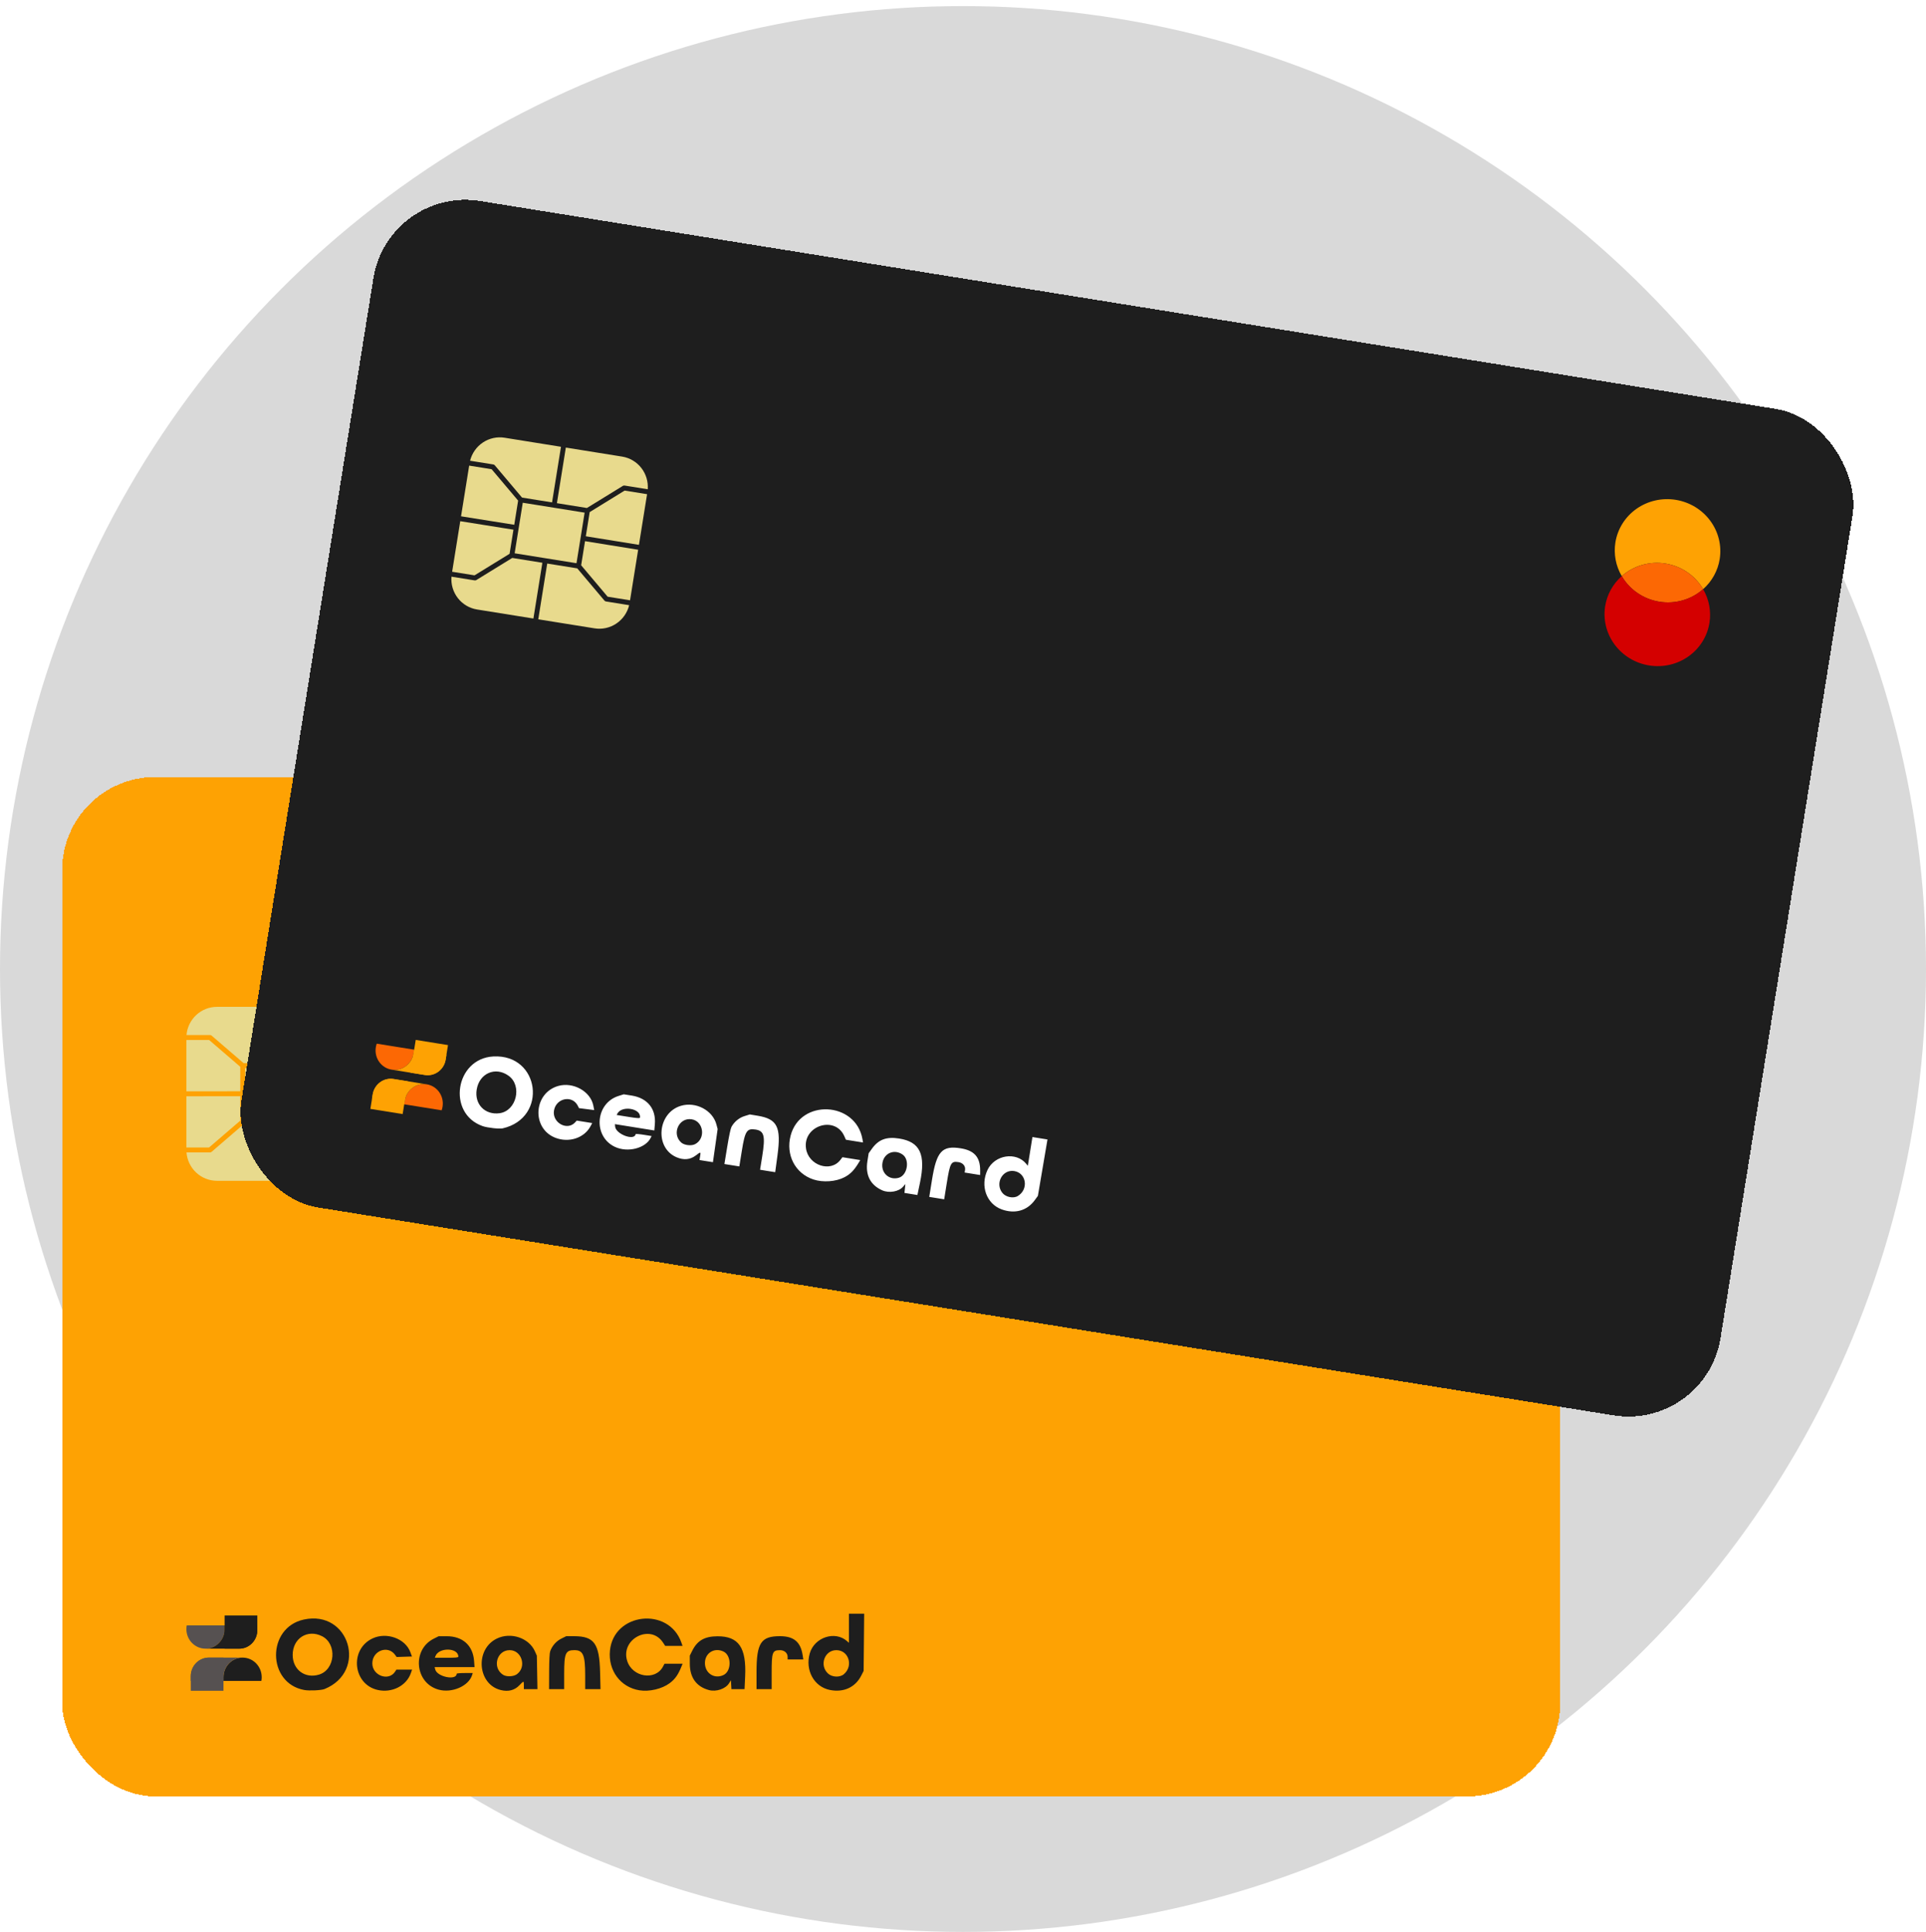 <svg width="310" height="311" viewBox="0 0 310 311" fill="none" xmlns="http://www.w3.org/2000/svg">
<circle cx="155" cy="155.981" r="155" fill="#D9D9D9"/>
<g filter="url(#filter0_d_45_13981)">
<rect x="10" y="121.072" width="241.118" height="164.094" rx="15" fill="#FEA203" shape-rendering="crispEdges"/>
<g clip-path="url(#clip0_45_13981)">
<path d="M34.92 158.072C33.688 158.072 32.502 158.537 31.594 159.377C30.687 160.217 30.124 161.37 30.018 162.607H33.804C33.898 162.607 33.99 162.641 34.062 162.702L39.216 167.139H44.108V158.072H34.92ZM44.9 158.072V167.139H49.792L54.937 162.71C55.009 162.647 55.101 162.612 55.196 162.611H58.982C58.877 161.373 58.315 160.219 57.407 159.379C56.499 158.538 55.312 158.072 54.08 158.072H44.9ZM30 163.406V171.67L38.671 171.66V167.718L33.659 163.406L30 163.406ZM55.341 163.41L50.337 167.722V171.66L59 171.67V163.41L55.341 163.41ZM39.463 167.938V172.059V176.181H49.545V172.059V167.938H44.504H39.463ZM38.671 172.459L30 172.467V180.709H33.651L38.671 176.39V172.459ZM50.337 172.459V176.39L55.348 180.709H59V172.467L50.337 172.459ZM39.202 176.98L34.055 181.413C33.983 181.474 33.892 181.508 33.797 181.508H30.016C30.116 182.751 30.675 183.911 31.584 184.756C32.493 185.602 33.684 186.071 34.92 186.072H44.108V176.98L39.202 176.98ZM44.9 176.98V186.072H54.08C55.316 186.071 56.507 185.602 57.416 184.756C58.325 183.911 58.884 182.751 58.984 181.508H55.203C55.108 181.508 55.017 181.474 54.945 181.413L49.798 176.98L44.9 176.98Z" fill="#E8DA8D"/>
</g>
<g clip-path="url(#clip1_45_13981)">
<path d="M231.118 146.378C231.118 144.175 230.222 142.062 228.628 140.504C227.034 138.947 224.873 138.072 222.618 138.072C221.502 138.072 220.397 138.286 219.365 138.704C218.334 139.121 217.397 139.733 216.608 140.504C215.818 141.275 215.192 142.191 214.765 143.199C214.338 144.207 214.118 145.287 214.118 146.378C214.118 148.266 214.777 150.098 215.985 151.571C216.781 150.6 217.791 149.816 218.939 149.277C220.087 148.739 221.345 148.459 222.618 148.459C222.981 148.459 223.343 148.482 223.703 148.527C225.886 148.802 227.874 149.893 229.251 151.571C230.459 150.098 231.118 148.266 231.118 146.378Z" fill="#FEA203" stroke="white" stroke-width="0.1"/>
<path d="M229.251 151.571C228.454 150.6 227.445 149.816 226.297 149.277C225.149 148.739 223.892 148.459 222.618 148.459C221.345 148.459 220.087 148.738 218.939 149.277C217.791 149.816 216.781 150.6 215.985 151.571C216.781 152.542 217.791 153.326 218.939 153.865C220.087 154.404 221.345 154.684 222.618 154.684C223.892 154.683 225.149 154.404 226.297 153.865C227.445 153.326 228.454 152.542 229.251 151.571Z" fill="#FC6804" stroke="white" stroke-width="0.1"/>
<path d="M231.118 156.765C231.118 154.877 230.459 153.045 229.251 151.571C228.454 152.542 227.445 153.326 226.297 153.865C225.149 154.404 223.892 154.683 222.618 154.684C221.345 154.684 220.087 154.404 218.939 153.865C217.791 153.326 216.781 152.542 215.985 151.571C214.777 153.045 214.118 154.877 214.118 156.765C214.118 157.856 214.338 158.936 214.765 159.944C215.192 160.952 215.818 161.867 216.607 162.639C217.397 163.41 218.334 164.022 219.365 164.439C220.397 164.857 221.502 165.072 222.618 165.072C223.735 165.072 224.84 164.857 225.871 164.439C226.902 164.022 227.839 163.41 228.629 162.639C229.418 161.867 230.044 160.951 230.471 159.944C230.898 158.936 231.118 157.856 231.118 156.765Z" fill="#D40000" stroke="white" stroke-width="0.1"/>
</g>
<g clip-path="url(#clip2_45_13981)">
<path d="M30.055 257.637C30.018 257.833 30 258.032 30 258.232C30 259.974 31.377 261.386 33.076 261.386H33.08C34.778 261.384 36.153 259.972 36.153 258.232C36.15 258.031 36.154 257.822 36.153 257.637L33.076 257.637H30.055Z" fill="#565151"/>
<path d="M36.153 257.637C36.155 257.824 36.151 258.032 36.153 258.232C36.153 259.972 34.778 261.384 33.08 261.386H38.482C39.26 261.386 40.006 261.07 40.556 260.506C41.106 259.941 41.415 259.176 41.415 258.379V257.637L36.153 257.637Z" fill="#1E1E1E"/>
<path d="M36.153 256.044H41.415V258.418C41.415 259.205 41.11 259.96 40.567 260.517C40.024 261.074 39.288 261.386 38.52 261.386H36.153V256.044Z" fill="#1E1E1E"/>
<path d="M42.067 266.573C42.103 266.377 42.122 266.178 42.121 265.978C42.121 264.236 40.744 262.824 39.045 262.823H39.041C37.344 262.826 35.969 264.238 35.969 265.978C35.971 266.179 35.968 266.388 35.969 266.573L39.045 266.573H42.067Z" fill="#1E1E1E"/>
<path d="M35.969 266.573C35.967 266.386 35.97 266.178 35.969 265.978C35.969 264.238 37.344 262.826 39.041 262.823H33.64C32.862 262.823 32.116 263.14 31.566 263.704C31.016 264.269 30.707 265.034 30.707 265.831V266.573L35.969 266.573Z" fill="#565151"/>
<path d="M35.969 268.166H30.707V265.792C30.707 265.005 31.012 264.25 31.555 263.693C32.097 263.136 32.834 262.823 33.601 262.823H35.969V268.166Z" fill="#565151"/>
</g>
<g clip-path="url(#clip3_45_13981)">
<path d="M48.977 268.037C42.953 266.939 42.899 257.996 48.908 256.696C56.245 255.107 59.204 265.051 52.237 267.882C51.72 268.092 49.785 268.184 48.977 268.037ZM51.349 265.558C53.973 264.765 54.295 260.616 51.829 259.376C49.492 258.201 47.109 259.723 47.109 262.392C47.109 264.77 49.083 266.244 51.349 265.558ZM60.84 268.039C56.801 267.173 56.201 261.504 59.963 259.735C62.232 258.668 65.239 259.758 66.046 261.941L66.308 262.646L65.074 262.686L63.841 262.726L63.588 262.375C62.43 260.771 59.939 261.703 59.928 263.744C59.918 265.722 62.551 266.684 63.591 265.082L63.799 264.761H65.062H66.325L66.126 265.332C65.419 267.352 63.124 268.528 60.84 268.039ZM70.553 267.968C66.767 266.894 66.283 261.55 69.811 259.78L70.596 259.387L71.88 259.382C74.46 259.372 76.119 260.859 76.305 263.348L76.381 264.352H73.169H69.958L70.051 264.727C70.347 265.927 73.503 266.558 73.503 265.418C73.503 265.357 74.085 265.307 74.796 265.307H76.09L75.995 265.614C75.442 267.414 72.731 268.586 70.553 267.968ZM73.773 262.677C73.773 261.194 70.598 261.138 70.08 262.612L69.996 262.851H71.885C73.327 262.851 73.773 262.81 73.773 262.677ZM80.6 268.045C76.84 267.117 76.411 261.487 79.969 259.759C82.216 258.668 85.138 259.648 86.099 261.814L86.407 262.51L86.457 265.205L86.506 267.9H85.412H84.319V267.286C84.319 266.532 84.312 266.532 83.606 267.271C82.83 268.085 81.819 268.345 80.6 268.045ZM83.209 265.49C84.799 264.314 83.981 261.622 82.034 261.624C79.944 261.625 79.185 264.457 80.971 265.589C81.531 265.944 82.664 265.894 83.209 265.49ZM102.908 268.083C99.863 267.587 97.864 264.891 98.174 261.698C98.767 255.583 107.639 254.589 109.674 260.41L109.859 260.941H108.463H107.068L106.71 260.396C104.697 257.326 99.839 259.809 100.945 263.343C101.77 265.981 105.477 266.582 106.706 264.278L106.958 263.806H108.412H109.865L109.716 264.181C109.166 265.565 108.671 266.276 107.802 266.929C106.561 267.861 104.511 268.345 102.908 268.083ZM114.13 268.054C112.105 267.52 111.032 266.051 111.029 263.806L111.027 262.51L111.421 261.718C112.239 260.073 113.417 259.398 115.482 259.391C118.897 259.379 120.153 261.208 119.934 265.871L119.838 267.9H118.782H117.727L117.686 267.183L117.645 266.467L117.347 266.95C116.796 267.844 115.293 268.36 114.13 268.054ZM116.448 265.63C117.76 265.001 117.76 262.475 116.448 261.846C114.995 261.151 113.487 262.066 113.463 263.657C113.438 265.321 114.974 266.335 116.448 265.63ZM133.567 268.029C131.028 267.523 129.558 264.843 130.337 262.139C131.083 259.547 134.413 258.455 136.336 260.171L136.64 260.443V258.099V255.756H137.867H139.093L139.05 260.361L139.006 264.966L138.625 265.717C137.661 267.615 135.788 268.471 133.567 268.029ZM135.824 265.496C137.397 264.159 136.604 261.624 134.612 261.624C132.704 261.624 131.839 264.074 133.281 265.392C133.939 265.993 135.178 266.044 135.824 265.496ZM88.385 265.068C88.391 263.264 88.453 262.079 88.554 261.803C88.879 260.911 89.533 260.171 90.354 259.764L91.146 259.372L92.43 259.376C95.629 259.388 96.473 260.558 96.587 265.137L96.656 267.9H95.422H94.188V265.709C94.188 262.397 93.859 261.623 92.45 261.623C91.025 261.623 90.808 262.117 90.808 265.369V267.9H89.591H88.374L88.385 265.068ZM121.768 265.127C121.768 260.456 122.485 259.366 125.554 259.375C127.763 259.382 128.856 260.295 129.187 262.409L129.299 263.124H128.035H126.771V262.708C126.771 262.077 126.247 261.622 125.526 261.627C124.317 261.636 124.202 261.949 124.202 265.23V267.9H122.985H121.768V265.127Z" fill="#1E1E1E"/>
</g>
</g>
<g filter="url(#filter1_d_45_13981)">
<rect x="62.478" y="25.981" width="241.118" height="164.094" rx="15" transform="rotate(9.117 62.478 25.981)" fill="#1E1E1E" shape-rendering="crispEdges"/>
<g clip-path="url(#clip4_45_13981)">
<path d="M81.22 66.462C80.004 66.267 78.758 66.539 77.729 67.224C76.7 67.91 75.962 68.959 75.662 70.164L79.4 70.764C79.493 70.778 79.578 70.826 79.639 70.898L84.025 76.096L88.855 76.871L90.292 67.918L81.22 66.462ZM91.074 68.044L89.637 76.996L94.467 77.772L100.25 74.214C100.33 74.163 100.426 74.143 100.52 74.157L104.259 74.757C104.351 73.518 103.979 72.29 103.216 71.316C102.453 70.342 101.355 69.694 100.138 69.498L91.074 68.044ZM75.517 70.95L74.207 79.109L82.771 80.473L83.395 76.581L79.13 71.529L75.517 70.95ZM100.537 74.969L94.913 78.433L94.289 82.322L102.841 83.704L104.15 75.549L100.537 74.969ZM84.142 76.924L83.489 80.993L82.836 85.063L92.79 86.66L93.444 82.591L94.097 78.521L89.12 77.722L84.142 76.924ZM82.644 81.262L74.081 79.896L72.775 88.034L76.38 88.613L82.021 85.143L82.644 81.262ZM94.162 83.111L93.539 86.992L97.803 92.051L101.409 92.629L102.715 84.491L94.162 83.111ZM82.451 85.81L76.667 89.371C76.587 89.421 76.491 89.44 76.398 89.424L72.665 88.825C72.566 90.068 72.935 91.302 73.698 92.281C74.461 93.26 75.562 93.912 76.783 94.108L85.855 95.564L87.296 86.588L82.451 85.81ZM88.078 86.713L86.637 95.69L95.701 97.144C96.922 97.34 98.172 97.065 99.203 96.374C100.234 95.683 100.971 94.627 101.266 93.415L97.533 92.816C97.439 92.802 97.355 92.754 97.293 92.682L92.914 87.489L88.078 86.713Z" fill="#E8DA8D"/>
</g>
<g clip-path="url(#clip5_45_13981)">
<path d="M276.792 86.005C277.141 83.83 276.592 81.602 275.265 79.812C273.938 78.021 271.942 76.814 269.716 76.457C268.614 76.28 267.489 76.317 266.404 76.566C265.32 76.814 264.298 77.27 263.396 77.907C262.494 78.543 261.731 79.348 261.15 80.275C260.568 81.203 260.18 82.234 260.007 83.311C259.708 85.176 260.068 87.089 261.028 88.735C261.968 87.902 263.089 87.288 264.308 86.938C265.527 86.588 266.813 86.511 268.07 86.713C268.428 86.771 268.782 86.851 269.13 86.952C271.242 87.569 273.033 88.962 274.126 90.837C275.552 89.574 276.493 87.87 276.792 86.005Z" fill="#FEA203"/>
<path d="M274.126 90.837C273.493 89.752 272.621 88.818 271.573 88.104C270.525 87.391 269.328 86.915 268.07 86.713C266.813 86.511 265.527 86.588 264.308 86.938C263.089 87.288 261.968 87.902 261.028 88.735C261.66 89.82 262.533 90.754 263.581 91.468C264.629 92.182 265.826 92.657 267.084 92.859C268.341 93.061 269.627 92.984 270.846 92.634C272.065 92.284 273.186 91.67 274.126 90.837Z" fill="#FC6804"/>
<path d="M275.146 96.261C275.445 94.397 275.085 92.484 274.126 90.837C273.186 91.67 272.065 92.284 270.846 92.634C269.627 92.984 268.341 93.061 267.084 92.859C265.826 92.657 264.629 92.182 263.581 91.468C262.533 90.754 261.66 89.82 261.028 88.735C259.601 89.999 258.66 91.703 258.361 93.567C258.188 94.644 258.234 95.746 258.496 96.809C258.758 97.871 259.231 98.875 259.888 99.761C260.545 100.648 261.374 101.401 262.326 101.976C263.278 102.552 264.336 102.939 265.438 103.116C266.54 103.293 267.665 103.256 268.75 103.007C269.834 102.758 270.856 102.303 271.758 101.666C272.659 101.03 273.423 100.225 274.004 99.297C274.585 98.37 274.974 97.338 275.146 96.261Z" fill="#D40000"/>
</g>
<g clip-path="url(#clip6_45_13981)">
<path d="M60.639 163.998C60.572 164.186 60.523 164.38 60.491 164.577C60.215 166.298 61.351 167.91 63.029 168.18L63.033 168.18C64.709 168.447 66.29 167.271 66.566 165.552C66.595 165.354 66.632 165.148 66.66 164.965L63.623 164.477L60.639 163.998Z" fill="#FC6804"/>
<path d="M66.66 164.965C66.633 165.15 66.596 165.354 66.566 165.552C66.29 167.271 64.709 168.447 63.032 168.18L68.366 169.036C69.134 169.159 69.921 168.965 70.553 168.495C71.186 168.025 71.612 167.319 71.738 166.531L71.856 165.798L66.66 164.965Z" fill="#FEA203"/>
<path d="M66.913 163.392L72.108 164.226L71.732 166.57C71.607 167.347 71.187 168.045 70.562 168.508C69.938 168.972 69.162 169.164 68.404 169.042L66.066 168.667L66.913 163.392Z" fill="#FEA203"/>
<path d="M71.084 174.726C71.151 174.538 71.2 174.344 71.232 174.147C71.508 172.426 70.372 170.814 68.694 170.544L68.69 170.544C67.014 170.277 65.433 171.453 65.157 173.172C65.128 173.37 65.091 173.576 65.062 173.759L68.1 174.247L71.084 174.726Z" fill="#FC6804"/>
<path d="M65.062 173.759C65.09 173.574 65.127 173.37 65.157 173.172C65.433 171.453 67.014 170.277 68.691 170.544L63.357 169.688C62.589 169.565 61.802 169.759 61.17 170.229C60.538 170.699 60.111 171.405 59.985 172.193L59.867 172.926L65.062 173.759Z" fill="#FEA203"/>
<path d="M64.81 175.332L59.615 174.498L59.991 172.154C60.116 171.377 60.536 170.679 61.161 170.216C61.785 169.752 62.561 169.56 63.319 169.682L65.657 170.057L64.81 175.332Z" fill="#FEA203"/>
</g>
<g clip-path="url(#clip7_45_13981)">
<path d="M77.674 177.266C71.901 175.227 73.265 166.389 79.404 166.057C86.9 165.651 88.246 175.938 80.918 177.629C80.374 177.755 78.448 177.539 77.674 177.266ZM80.41 175.194C83.126 174.827 84.101 170.781 81.863 169.166C79.742 167.635 77.147 168.761 76.725 171.396C76.348 173.744 78.063 175.512 80.41 175.194ZM89.388 179.147C85.536 177.652 85.843 171.96 89.837 170.809C92.247 170.115 95.043 171.668 95.495 173.951L95.641 174.689L94.416 174.533L93.192 174.377L92.998 173.991C92.109 172.224 89.502 172.749 89.168 174.762C88.844 176.714 91.292 178.081 92.572 176.664L92.829 176.38L94.076 176.58L95.323 176.78L95.035 177.312C94.018 179.195 91.565 179.992 89.388 179.147ZM98.989 180.617C95.421 178.956 95.79 173.603 99.554 172.414L100.391 172.15L101.66 172.349C104.208 172.748 105.611 174.479 105.401 176.966L105.316 177.97L102.145 177.461L98.975 176.952L99.007 177.337C99.109 178.568 102.125 179.692 102.305 178.566C102.315 178.506 102.898 178.549 103.6 178.662L104.877 178.867L104.735 179.155C103.904 180.844 101.042 181.572 98.989 180.617ZM103.007 175.902C103.242 174.438 100.115 173.88 99.37 175.253L99.25 175.476L101.114 175.775C102.539 176.004 102.986 176.034 103.007 175.902ZM108.897 182.284C105.331 180.772 105.8 175.145 109.587 174.004C111.979 173.283 114.708 174.712 115.313 177.004L115.508 177.74L115.13 180.408L114.751 183.077L113.671 182.904L112.591 182.73L112.689 182.124C112.808 181.38 112.802 181.379 111.988 181.997C111.092 182.678 110.053 182.774 108.897 182.284ZM111.877 180.176C113.633 179.266 113.252 176.478 111.33 176.171C109.266 175.842 108.068 178.518 109.652 179.918C110.149 180.357 111.275 180.487 111.877 180.176ZM130.917 185.857C127.989 184.885 126.442 181.906 127.254 178.803C128.809 172.858 137.726 173.283 138.813 179.353L138.912 179.906L137.534 179.685L136.156 179.464L135.889 178.869C134.388 175.519 129.198 177.201 129.73 180.866C130.127 183.601 133.691 184.782 135.27 182.702L135.594 182.276L137.029 182.506L138.464 182.737L138.257 183.084C137.495 184.363 136.893 184.986 135.932 185.493C134.559 186.216 132.458 186.369 130.917 185.857ZM142.002 187.606C140.087 186.758 139.261 185.138 139.613 182.921L139.816 181.641L140.331 180.921C141.399 179.427 142.669 178.947 144.709 179.267C148.083 179.797 149.034 181.801 148.078 186.371L147.662 188.359L146.62 188.191L145.577 188.024L145.651 187.31L145.724 186.597L145.353 187.026C144.667 187.822 143.102 188.093 142.002 187.606ZM144.675 185.58C146.07 185.168 146.47 182.673 145.274 181.845C143.95 180.927 142.316 181.592 142.04 183.16C141.752 184.798 143.108 186.043 144.675 185.58ZM161.197 190.662C158.77 189.76 157.744 186.881 158.941 184.334C160.089 181.894 163.55 181.343 165.176 183.342L165.434 183.658L165.805 181.344L166.176 179.03L167.387 179.225L168.598 179.419L167.826 183.959L167.053 188.499L166.558 189.18C165.305 190.902 163.32 191.45 161.197 190.662ZM163.827 188.518C165.592 187.448 165.211 184.819 163.244 184.503C161.36 184.201 160.117 186.483 161.333 188.013C161.887 188.711 163.103 188.957 163.827 188.518ZM117.055 180.579C117.347 178.799 117.596 177.639 117.739 177.381C118.202 176.553 118.965 175.925 119.839 175.654L120.684 175.392L121.951 175.6C125.108 176.119 125.755 177.407 125.142 181.946L124.773 184.685L123.554 184.49L122.336 184.294L122.683 182.131C123.208 178.861 123.006 178.045 121.615 177.821C120.208 177.596 119.915 178.049 119.4 181.26L118.999 183.759L117.797 183.566L116.596 183.373L117.055 180.579ZM150.007 185.927C150.748 181.315 151.628 180.353 154.657 180.848C156.836 181.204 157.771 182.279 157.763 184.419L157.76 185.142L156.512 184.942L155.264 184.742L155.33 184.332C155.43 183.708 154.985 183.176 154.272 183.067C153.077 182.884 152.914 183.174 152.394 186.414L151.971 189.05L150.77 188.857L149.568 188.665L150.007 185.927Z" fill="white"/>
</g>
</g>
<defs>
<filter id="filter0_d_45_13981" x="6" y="121.072" width="249.118" height="172.094" filterUnits="userSpaceOnUse" color-interpolation-filters="sRGB">
<feFlood flood-opacity="0" result="BackgroundImageFix"/>
<feColorMatrix in="SourceAlpha" type="matrix" values="0 0 0 0 0 0 0 0 0 0 0 0 0 0 0 0 0 0 127 0" result="hardAlpha"/>
<feOffset dy="4"/>
<feGaussianBlur stdDeviation="2"/>
<feComposite in2="hardAlpha" operator="out"/>
<feColorMatrix type="matrix" values="0 0 0 0 0 0 0 0 0 0 0 0 0 0 0 0 0 0 0.25 0"/>
<feBlend mode="normal" in2="BackgroundImageFix" result="effect1_dropShadow_45_13981"/>
<feBlend mode="normal" in="SourceGraphic" in2="effect1_dropShadow_45_13981" result="shape"/>
</filter>
<filter id="filter1_d_45_13981" x="32.476" y="25.981" width="272.074" height="208.228" filterUnits="userSpaceOnUse" color-interpolation-filters="sRGB">
<feFlood flood-opacity="0" result="BackgroundImageFix"/>
<feColorMatrix in="SourceAlpha" type="matrix" values="0 0 0 0 0 0 0 0 0 0 0 0 0 0 0 0 0 0 127 0" result="hardAlpha"/>
<feOffset dy="4"/>
<feGaussianBlur stdDeviation="2"/>
<feComposite in2="hardAlpha" operator="out"/>
<feColorMatrix type="matrix" values="0 0 0 0 0 0 0 0 0 0 0 0 0 0 0 0 0 0 0.25 0"/>
<feBlend mode="normal" in2="BackgroundImageFix" result="effect1_dropShadow_45_13981"/>
<feBlend mode="normal" in="SourceGraphic" in2="effect1_dropShadow_45_13981" result="shape"/>
</filter>
<clipPath id="clip0_45_13981">
<rect width="29" height="48" fill="white" transform="translate(30 138.072)"/>
</clipPath>
<clipPath id="clip1_45_13981">
<rect width="27" height="17" fill="white" transform="translate(231.118 138.072) rotate(90)"/>
</clipPath>
<clipPath id="clip2_45_13981">
<rect width="12.121" height="12.121" fill="white" transform="translate(30 256.044)"/>
</clipPath>
<clipPath id="clip3_45_13981">
<rect width="94.663" height="12.41" fill="white" transform="translate(44.43 255.756)"/>
</clipPath>
<clipPath id="clip4_45_13981">
<rect width="29" height="48" fill="white" transform="translate(79.531 45.935) rotate(9.117)"/>
</clipPath>
<clipPath id="clip5_45_13981">
<rect width="27" height="17" fill="white" transform="translate(278.108 77.804) rotate(99.117)"/>
</clipPath>
<clipPath id="clip6_45_13981">
<rect width="12.121" height="12.121" fill="white" transform="translate(60.838 162.417) rotate(9.117)"/>
</clipPath>
<clipPath id="clip7_45_13981">
<rect width="94.663" height="12.41" fill="white" transform="translate(75.131 164.419) rotate(9.117)"/>
</clipPath>
</defs>
</svg>
